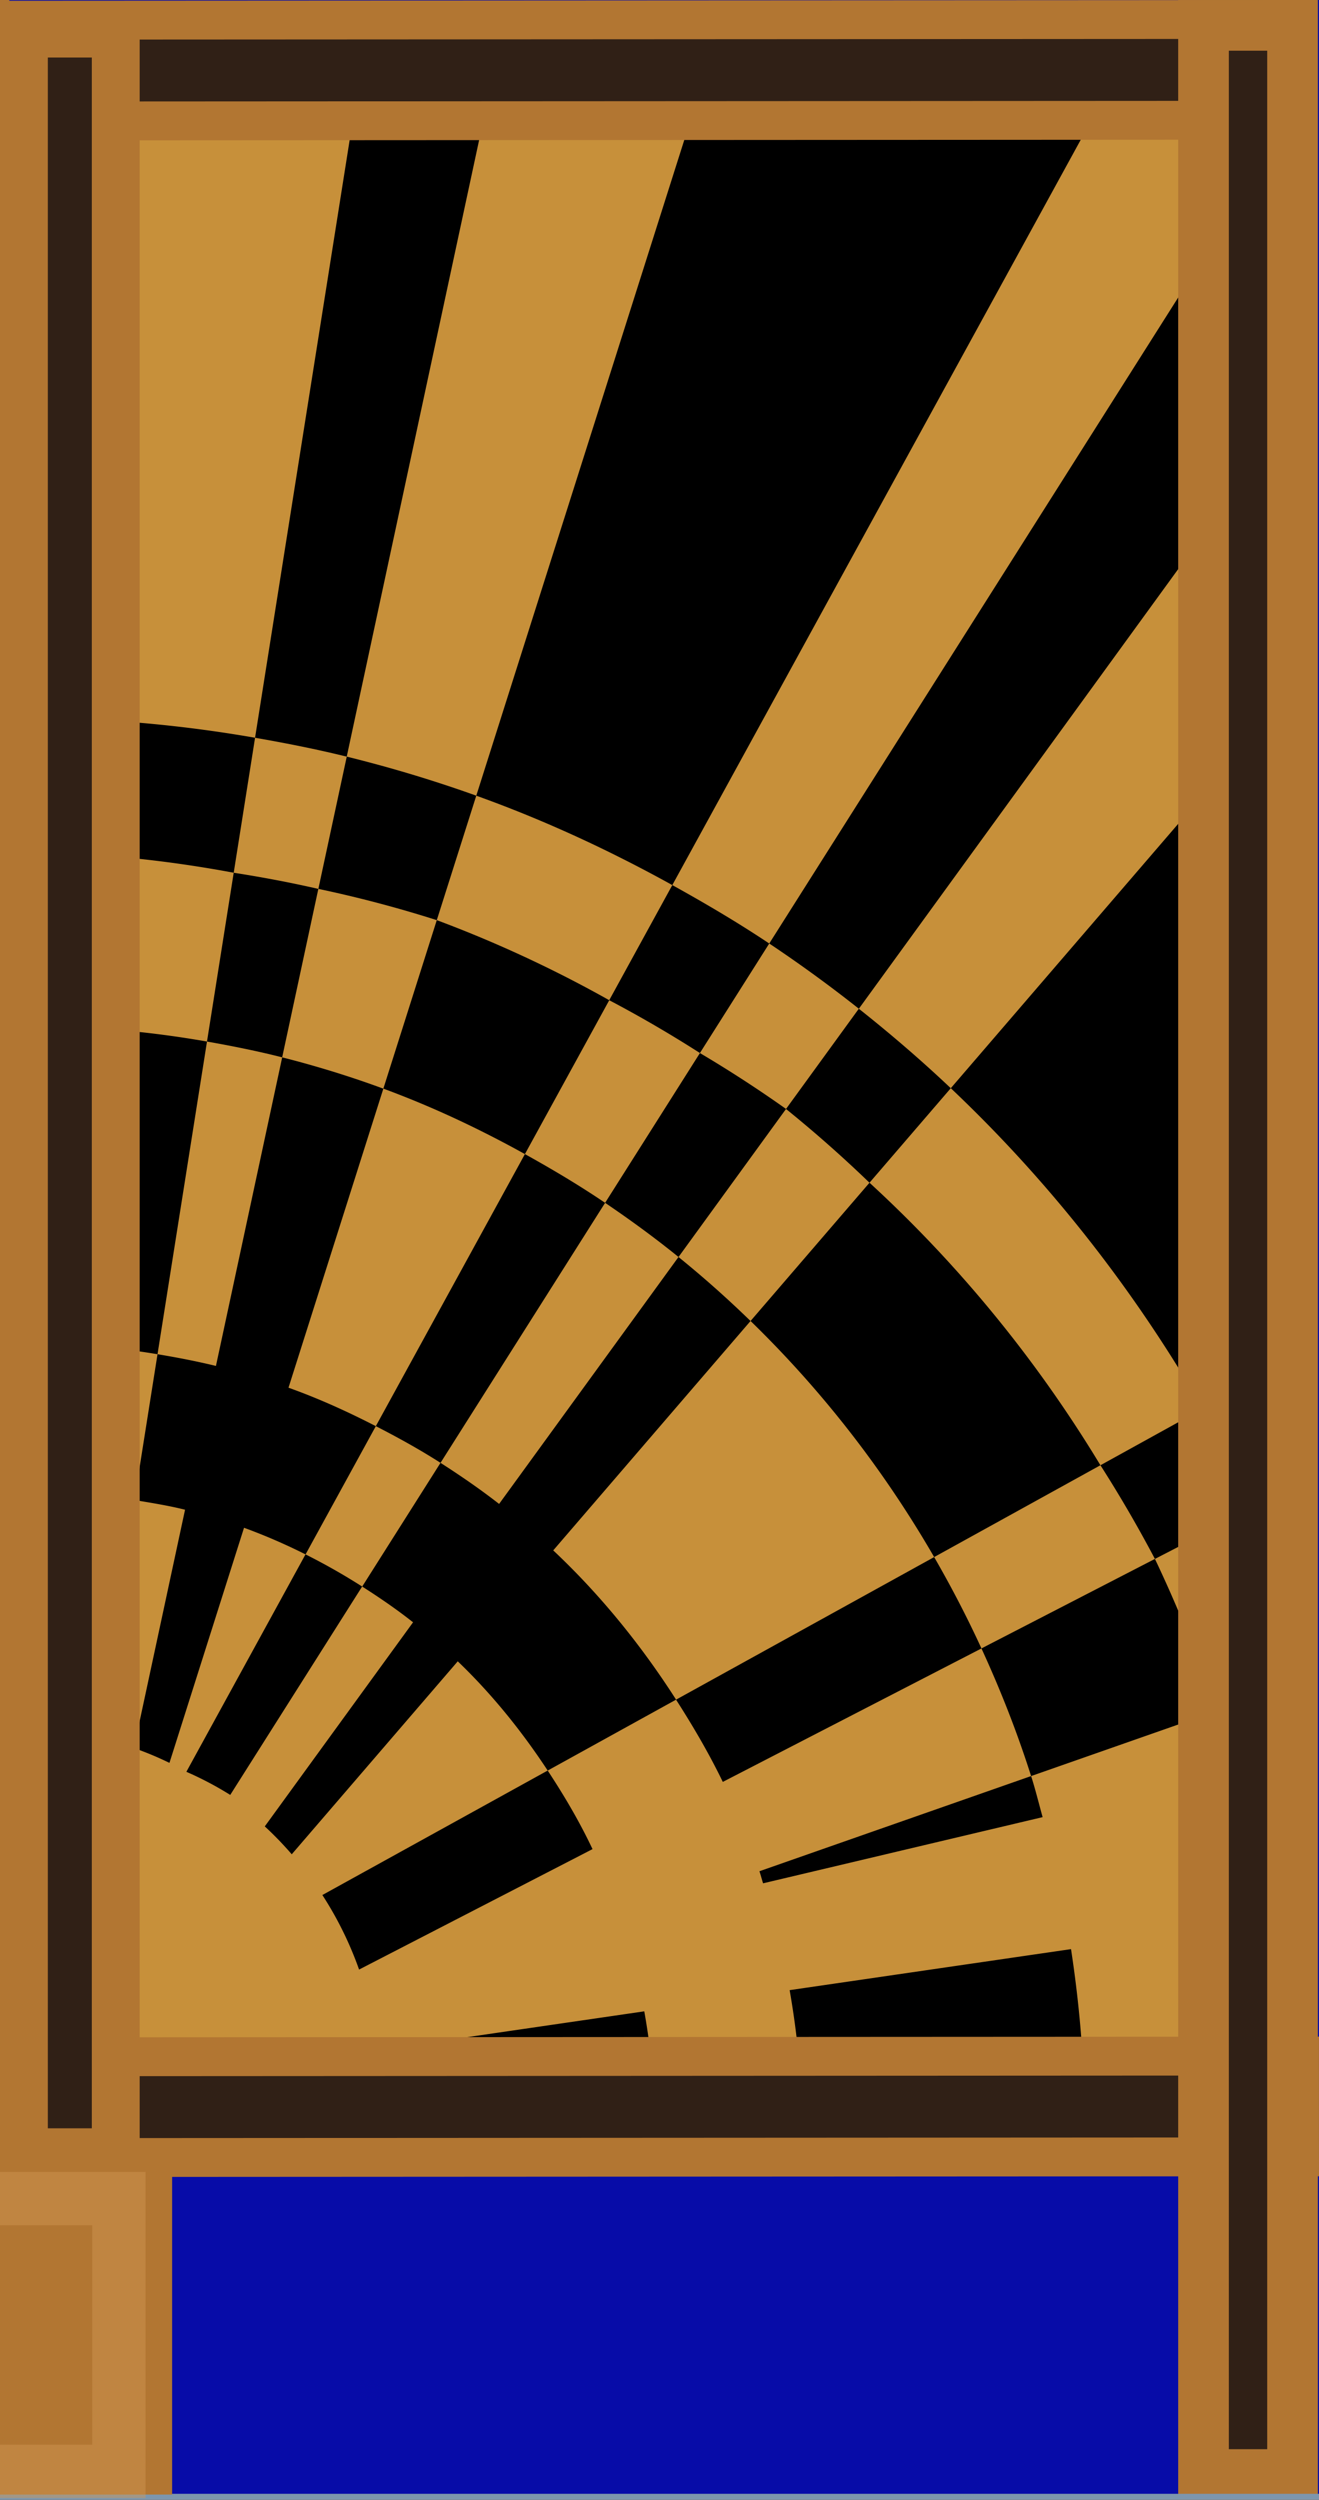 <?xml version="1.0" encoding="UTF-8" standalone="no"?>
<!-- Created with Inkscape (http://www.inkscape.org/) -->

<svg
   width="71.771mm"
   height="135.984mm"
   viewBox="0 0 71.771 135.984"
   version="1.1"
   id="svg1"
   inkscape:export-filename="dressingtable1-2.svg"
   inkscape:export-xdpi="90.653198"
   inkscape:export-ydpi="90.653198"
   inkscape:version="1.3.2 (091e20e, 2023-11-25, custom)"
   sodipodi:docname="drawing.svg"
   xmlns:inkscape="http://www.inkscape.org/namespaces/inkscape"
   xmlns:sodipodi="http://sodipodi.sourceforge.net/DTD/sodipodi-0.dtd"
   xmlns:xlink="http://www.w3.org/1999/xlink"
   xmlns="http://www.w3.org/2000/svg"
   xmlns:svg="http://www.w3.org/2000/svg">
  <sodipodi:namedview
     id="namedview1"
     pagecolor="#ffffff"
     bordercolor="#000000"
     borderopacity="0.25"
     inkscape:showpageshadow="2"
     inkscape:pageopacity="0.0"
     inkscape:pagecheckerboard="0"
     inkscape:deskcolor="#d1d1d1"
     inkscape:document-units="mm"
     inkscape:export-bgcolor="#ffffffff"
     inkscape:zoom="0.4229447"
     inkscape:cx="561.53913"
     inkscape:cy="348.74535"
     inkscape:window-width="1366"
     inkscape:window-height="705"
     inkscape:window-x="-8"
     inkscape:window-y="-8"
     inkscape:window-maximized="1"
     inkscape:current-layer="layer1"
     showguides="true">
    <sodipodi:guide
       position="91.358,15.238"
       orientation="0,-1"
       id="guide2"
       inkscape:locked="false" />
  </sodipodi:namedview>
  <defs
     id="defs1">
    <pattern
       inkscape:collect="always"
       xlink:href="#pattern116"
       preserveAspectRatio="xMidYMid"
       id="pattern117"
       patternTransform="matrix(0.045,0,0,0.045,2046.856,-123.274)"
       x="0"
       y="-50" />
    <pattern
       patternUnits="userSpaceOnUse"
       width="185.947"
       height="336.097"
       patternTransform="translate(2046.856,-123.274)"
       preserveAspectRatio="xMidYMid"
       id="pattern116"
       inkscape:label="pattern116">
      <path
         id="path114"
         style="fill:#ffffff;fill-opacity:1;stroke:none;stroke-width:11.339;stroke-linecap:square;stroke-linejoin:miter;stroke-dasharray:none;stroke-opacity:1"
         d="M 88.47,332.851 17.328,119.934 0,150.181 Z M 88.348,331.445 53.945,55.653 34.291,90.252 Z m -0.185,3.61 90.362,-182.992 7.422,12.581 z m -0.122,0.428 45.726,-256.291 24.486,39.604 z m 0.307,0.613 L 86.022,0 111.121,41.962 Z" />
    </pattern>
  </defs>
  <g
     inkscape:label="Layer 1"
     inkscape:groupmode="layer"
     id="layer1"
     transform="translate(-215.355,-41.791)">
    <g
       id="g104"
       inkscape:label="g104"
       transform="translate(1.033,1.033)">
      <rect
         style="fill:#070ca8;fill-opacity:1;stroke:none;stroke-width:3.755;stroke-linecap:square;stroke-dasharray:none;stroke-opacity:1"
         id="rect6-4"
         width="354.363"
         height="246.896"
         x="-29.732"
         y="-27.305" />
      <rect
         style="fill:#000000;fill-opacity:1;stroke:none;stroke-width:2.806;stroke-linecap:square;stroke-dasharray:none;stroke-opacity:1"
         id="rect7-3"
         width="67.187"
         height="111.324"
         x="15.457"
         y="43.937" />
      <rect
         style="fill:#000000;fill-opacity:1;stroke:none;stroke-width:2.806;stroke-linecap:square;stroke-dasharray:none;stroke-opacity:1"
         id="rect7-2-3"
         width="67.187"
         height="111.324"
         x="217.824"
         y="44.011"
         inkscape:export-filename="..\Build S01E03\img\sunleft.svg"
         inkscape:export-xdpi="90.653198"
         inkscape:export-ydpi="90.653198" />
      <rect
         style="fill:#000000;fill-opacity:1;stroke:none;stroke-width:3.64;stroke-linecap:square;stroke-dasharray:none;stroke-opacity:1"
         id="rect7-2-0-7"
         width="97.593"
         height="128.979"
         x="101.154"
         y="26.628" />
      <path
         id="path104"
         style="fill:#c7903a;fill-opacity:1;stroke:none;stroke-width:7.545;stroke-linecap:square;stroke-linejoin:miter;stroke-dasharray:none;stroke-opacity:1"
         d="m 15.408,44.272 v 2.004 l 28.253,49.287 c 1.438,-0.817 2.909,-1.579 4.408,-2.291 l 3.12,6.558 a 64.216,66.405 0 0 0 -4.01,1.869 l 4.308,7.514 c 1.093,-0.615 2.21,-1.19 3.346,-1.727 l 7.036,14.786 c -0.762,0.353 -1.515,0.726 -2.251,1.126 l -8.131,-14.184 c -1.322,0.744 -2.614,1.539 -3.866,2.391 l 9.192,13.49 c -2.004,1.318 -3.88,2.816 -5.613,4.474 l 5.398,5.217 c 1.377,-1.29 2.861,-2.458 4.443,-3.485 l 7.156,10.502 a 17.299,17.889 0 0 0 -2.236,2.031 l -9.363,-9.048 c -0.531,0.498 -1.05,1.01 -1.548,1.545 l 9.737,8.717 a 17.299,17.889 0 0 0 -1.238,1.543 l -10.534,-7.842 c -1.562,2.048 -2.889,4.293 -3.948,6.7 l 12.463,5.239 a 17.299,17.889 0 0 0 -0.176,0.369 l -35.483,-9.847 c -0.24,0.765 -0.491,1.525 -0.699,2.305 l 15.112,4.097 c -0.742,2.564 -1.204,5.241 -1.429,7.986 h 7.606 c 0.205,-2.065 0.534,-4.088 1.093,-6.015 l 13.467,3.651 a 17.299,17.889 0 0 0 -0.362,2.364 h 21.937 V 126.988 l -1.925,12.159 a 17.299,17.889 0 0 0 -2.862,-0.468 17.299,17.889 0 0 0 -1.459,0.239 l -1.677,-12.456 c 1.023,-0.103 2.059,-0.161 3.108,-0.161 1.645,0 3.241,0.187 4.814,0.449 v -7.627 c -1.579,-0.216 -3.177,-0.367 -4.814,-0.367 -1.391,0 -2.762,0.08 -4.115,0.227 l -2.183,-16.211 c -1.933,0.212 -3.833,0.536 -5.699,0.954 l 3.961,15.893 c -1.756,0.379 -3.465,0.887 -5.124,1.504 l -5.824,-15.301 c 2.264,-0.85 4.594,-1.561 6.987,-2.096 l -2.082,-8.355 a 64.216,66.405 0 0 0 -7.962,2.42 l -2.543,-6.682 c 2.846,-1.077 5.769,-1.989 8.775,-2.683 L 50.968,44.272 Z m 46.563,44.153 1.731,6.945 a 64.216,66.405 0 0 1 6.622,-1.209 l -0.945,-7.023 c -2.513,0.292 -4.983,0.727 -7.408,1.287 z m 7.408,-1.287 c 2.591,-0.301 5.221,-0.471 7.89,-0.471 1.794,1.2e-5 3.568,0.085 5.326,0.229 V 44.272 h -18.986 z m 0.945,7.023 1.159,8.61 c 1.902,-0.209 3.83,-0.324 5.785,-0.324 1.801,0 3.572,0.123 5.326,0.307 v -8.69 a 64.216,66.405 0 0 0 -4.836,-0.508 64.216,66.405 0 0 0 -7.435,0.605 z m -45.153,49.352 -8.872,-2.405 a 64.216,66.405 0 0 0 -0.892,4.068 v 10.421 h 7.889 c 0.217,-4.168 0.842,-8.215 1.874,-12.084 z m -8.872,-2.405 a 64.216,66.405 0 0 1 0.85,-2.32 l -1.741,-0.483 v 2.561 z m 0.85,-2.32 8.721,2.42 c 0.511,-1.628 1.067,-3.235 1.71,-4.793 l -8.287,-3.484 a 64.216,66.405 0 0 0 -2.144,5.856 z m 2.144,-5.856 a 64.216,66.405 0 0 1 7.761,-13.512 l -5.525,-4.113 c -2.3,3.129 -4.335,6.468 -6.122,9.961 v 6.03 z m 2.236,-17.625 c 1.326,-1.804 2.731,-3.545 4.213,-5.212 l -10.335,-9.252 v 9.906 z m 4.213,-5.212 5.182,4.639 a 64.216,66.405 0 0 1 2.449,-2.391 l -5.099,-4.927 c 3.215,-3.261 6.723,-6.215 10.498,-8.794 L 15.408,64.329 v 30.652 l 12.867,12.434 c -0.862,0.875 -1.715,1.76 -2.532,2.679 z m 13.031,-11.473 3.999,5.869 a 64.216,66.405 0 0 1 4.406,-2.791 l -3.517,-6.136 c -1.674,0.95 -3.301,1.975 -4.887,3.059 z m 3.999,5.869 a 64.216,66.405 0 0 0 -9.399,7.853 l 6.192,5.984 c 2.47,-2.496 5.161,-4.754 8.054,-6.723 z m -3.207,13.837 c -0.723,0.731 -1.433,1.476 -2.116,2.248 l 12.016,10.757 c 0.56,-0.607 1.139,-1.194 1.734,-1.763 z m -2.116,2.248 -6.525,-5.841 a 64.216,66.405 0 0 0 -3.87,4.686 l 7.084,5.274 c 1.041,-1.429 2.146,-2.803 3.311,-4.119 z m -3.311,4.119 c -2.616,3.59 -4.823,7.521 -6.558,11.722 l 14.559,6.12 c 1.302,-2.962 2.936,-5.732 4.862,-8.265 z m 37.43,2.244 3.056,12.263 a 17.299,17.889 0 0 0 -2.85,0.716 l -4.475,-11.758 c 1.381,-0.508 2.805,-0.919 4.269,-1.221 z m -6.465,2.132 5.464,11.483 a 17.299,17.889 0 0 0 -0.857,0.452 l -6.352,-11.08 c 0.571,-0.304 1.155,-0.585 1.745,-0.854 z"
         inkscape:export-filename="..\Build S01E03\img\sunotherleft.svg"
         inkscape:export-xdpi="90.653198"
         inkscape:export-ydpi="90.653198" />
      <path
         id="path104-5"
         style="fill:#c7903a;fill-opacity:1;stroke:none;stroke-width:8.008;stroke-linecap:square;stroke-linejoin:miter;stroke-dasharray:none;stroke-opacity:1"
         d="m 216.459,43.038 v 36.782 c 4.001,0.03 7.919,0.404 11.742,1.069 l 5.992,-37.851 z m 11.742,37.851 -1.162,7.344 a 68.157,70.48 0 0 1 4.606,0.878 l 1.545,-7.194 c -1.641,-0.404 -3.308,-0.735 -4.988,-1.027 z m 4.988,1.027 c 2.397,0.591 4.749,1.3 7.049,2.124 L 253.249,43.038 h -11.71 z m -1.545,7.194 -1.968,9.164 c 1.872,0.475 3.709,1.042 5.505,1.703 l 2.908,-9.166 a 68.157,70.48 0 0 0 -6.445,-1.701 z m 6.445,1.701 a 68.157,70.48 0 0 1 9.383,4.355 l 3.433,-6.262 c -3.41,-1.887 -6.963,-3.536 -10.667,-4.863 z m 12.815,-1.907 c 1.799,0.996 3.569,2.038 5.275,3.178 l 27.466,-43.375 v -5.668 h -7.599 z m 5.275,3.178 -3.773,5.958 a 68.157,70.48 0 0 1 4.686,3.041 l 3.962,-5.452 c -1.576,-1.248 -3.203,-2.431 -4.875,-3.548 z m 4.875,3.548 c 1.728,1.369 3.401,2.806 5.003,4.323 l 17.587,-20.439 V 64.542 Z m -3.962,5.452 -5.851,8.053 c 1.358,1.099 2.665,2.261 3.92,3.482 l 6.473,-7.522 a 68.157,70.48 0 0 0 -4.542,-4.012 z m 4.542,4.012 a 68.157,70.48 0 0 1 12.566,15.369 l 5.57,-3.077 c -3.732,-6.479 -8.351,-12.361 -13.712,-17.434 z m 18.136,12.292 c 1.007,1.749 1.964,3.533 2.836,5.366 l 1.038,-0.535 v -6.97 z m 2.836,5.366 -5.441,2.807 a 68.157,70.48 0 0 0 -2.965,-5.097 l -9.048,4.996 c 0.929,1.608 1.791,3.265 2.574,4.969 l 9.439,-4.869 a 68.157,70.48 0 0 1 3.328,8.286 l 3.152,-1.104 v -7.61 c -0.344,-0.794 -0.667,-1.6 -1.038,-2.379 z m -2.113,11.093 -10.064,3.525 c 0.233,0.733 0.419,1.488 0.625,2.234 l -15.21,3.6 c -0.07,-0.217 -0.125,-0.441 -0.199,-0.657 l 14.783,-5.177 c -0.76,-2.389 -1.671,-4.702 -2.702,-6.942 l -14.074,7.26 c -0.752,-1.555 -1.622,-3.034 -2.544,-4.474 l -6.984,3.857 c 0.897,1.364 1.732,2.776 2.439,4.273 l -12.702,6.552 a 18.361,18.987 0 0 0 -1.998,-4.055 l 12.261,-6.771 c -1.423,-2.163 -3.046,-4.169 -4.894,-5.942 l -9.033,10.497 a 18.361,18.987 0 0 0 -1.467,-1.517 l 8.068,-11.102 c -0.886,-0.701 -1.818,-1.339 -2.77,-1.946 l -7.178,11.336 a 18.361,18.987 0 0 0 -2.387,-1.258 l 6.483,-11.827 c -1.083,-0.543 -2.198,-1.029 -3.346,-1.447 l -4.058,12.789 a 18.361,18.987 0 0 0 -1.935,-0.808 l 2.784,-12.963 c -0.901,-0.226 -1.83,-0.373 -2.755,-0.527 l -2.082,13.154 a 18.361,18.987 0 0 0 -3.037,-0.497 18.361,18.987 0 0 0 -0.059,0.009 v 19.34 h 18.394 a 18.361,18.987 0 0 0 0.025,-0.363 18.361,18.987 0 0 0 -0.257,-1.679 l 14.759,-2.151 c 0.246,1.37 0.419,2.768 0.509,4.193 h 8.016 c -0.096,-1.815 -0.308,-3.597 -0.615,-5.346 l 15.311,-2.231 c 0.378,2.478 0.628,5.002 0.706,7.577 h 10.34 v -6.437 a 68.157,70.48 0 0 0 -0.298,-2.706 l 0.298,-0.043 v -8.552 l -2.276,0.539 a 68.157,70.48 0 0 0 -0.876,-3.317 z M 221.637,122.356 l 1.256,-7.933 c -2.088,-0.348 -4.22,-0.557 -6.405,-0.557 -0.009,0 -0.019,0.002 -0.029,0.002 v 8.008 c 0.009,-1e-5 0.019,-0.002 0.029,-0.002 1.759,0 3.466,0.201 5.149,0.482 z m 1.256,-7.933 c 1.071,0.179 2.134,0.383 3.179,0.638 l 3.605,-16.787 c -1.344,-0.341 -2.713,-0.616 -4.092,-0.859 z m 2.692,-17.008 1.454,-9.183 a 68.157,70.48 0 0 0 -10.574,-1.112 68.157,70.48 0 0 0 -0.007,4.84e-4 v 9.459 c 3.107,0.03 6.155,0.313 9.126,0.835 z m 5.363,27.897 c 1.058,0.53 2.087,1.115 3.082,1.75 l 4.262,-6.73 c -1.135,-0.727 -2.318,-1.379 -3.52,-1.996 z m 3.824,-6.976 8.112,-14.799 c -2.469,-1.369 -5.031,-2.578 -7.702,-3.561 l -5.162,16.268 c 1.641,0.586 3.217,1.303 4.752,2.092 z m 8.112,-14.799 c 1.49,0.826 2.954,1.697 4.364,2.651 l 5.16,-8.148 a 68.157,70.48 0 0 0 -4.935,-2.873 z m 4.364,2.651 -8.956,14.144 c 1.093,0.701 2.164,1.436 3.188,2.235 l 9.762,-13.433 c -1.287,-1.042 -2.623,-2.018 -3.994,-2.946 z m 3.862,27.025 14.043,-7.755 c -2.75,-4.758 -6.117,-9.079 -9.991,-12.843 l -10.737,12.479 c 2.552,2.401 4.778,5.142 6.685,8.119 z" />
      <g
         id="g2">
        <rect
           style="fill:#956127;fill-opacity:1;stroke:#b27632;stroke-width:2.846;stroke-linecap:square;stroke-dasharray:none;stroke-opacity:1"
           id="rect2-1"
           width="10.733"
           height="123.519"
           x="85.082"
           y="34.269" />
        <rect
           style="fill:#302016;stroke:#b27632;stroke-width:2.114;stroke-linecap:square;stroke-dasharray:none;stroke-opacity:1"
           id="rect1-3-8-9-0-32"
           width="5.482"
           height="69.291"
           x="152.685"
           y="-82.762"
           transform="matrix(-1.2339048e-4,1,-1,-5.7240223e-4,0,0)" />
        <rect
           style="fill:#302016;stroke:#b27632;stroke-width:2.114;stroke-linecap:square;stroke-dasharray:none;stroke-opacity:1"
           id="rect1-3-8-9-7"
           width="5.482"
           height="69.291"
           x="41.899"
           y="-82.861"
           transform="matrix(-1.2339048e-4,1,-1,-5.7240223e-4,0,0)" />
        <rect
           style="fill:#302016;stroke:#b27632;stroke-width:2.482;stroke-linecap:square;stroke-dasharray:none;stroke-opacity:1"
           id="rect1-3-8-0"
           width="5.116"
           height="102.37"
           x="24.337"
           y="-200.293"
           transform="matrix(-1.9532832e-4,1,-1,-3.6159281e-4,0,0)" />
        <rect
           style="fill:#302016;stroke:#b27632;stroke-width:2.482;stroke-linecap:square;stroke-dasharray:none;stroke-opacity:1"
           id="rect1-3-8-5-0"
           width="5.116"
           height="102.37"
           x="152.736"
           y="-200.448"
           transform="matrix(-1.9532832e-4,1,-1,-3.6159281e-4,0,0)" />
        <rect
           style="fill:#302016;stroke:#b27632;stroke-width:2.759;stroke-linecap:square;stroke-dasharray:none;stroke-opacity:1"
           id="rect1-6-7-0"
           width="4.841"
           height="133.688"
           x="13.836"
           y="42.231" />
        <rect
           style="fill:#302016;stroke:#b27632;stroke-width:2.747;stroke-linecap:square;stroke-dasharray:none;stroke-opacity:1"
           id="rect1-7"
           width="4.853"
           height="132.132"
           x="98.037"
           y="25.159" />
        <rect
           style="fill:#302016;stroke:#b27632;stroke-width:2.603;stroke-linecap:square;stroke-dasharray:none;stroke-opacity:1"
           id="rect1-6-1"
           width="4.997"
           height="115.247"
           x="77.867"
           y="42.676" />
        <rect
           style="fill:#302016;stroke:#b27632;stroke-width:2.747;stroke-linecap:square;stroke-dasharray:none;stroke-opacity:1"
           id="rect1-3-9"
           width="4.853"
           height="132.132"
           x="195.521"
           y="24.671" />
        <rect
           style="fill:#956127;fill-opacity:1;stroke:#b27632;stroke-width:2.846;stroke-linecap:square;stroke-dasharray:none;stroke-opacity:1"
           id="rect2-0-3"
           width="10.733"
           height="123.519"
           x="-213.405"
           y="34.177"
           transform="scale(-1,1)" />
      </g>
      <g
         id="g3">
        <rect
           style="fill:#302016;stroke:#b27632;stroke-width:2.114;stroke-linecap:square;stroke-dasharray:none;stroke-opacity:1"
           id="rect1-3-8-9-0-3-7"
           width="5.482"
           height="69.291"
           x="152.764"
           y="215.724"
           transform="matrix(1.2339048e-4,1,1,-5.7240281e-4,0,0)" />
        <rect
           style="fill:#302016;stroke:#b27632;stroke-width:2.114;stroke-linecap:square;stroke-dasharray:none;stroke-opacity:1"
           id="rect1-3-8-9-6-4"
           width="5.482"
           height="69.291"
           x="41.979"
           y="215.626"
           transform="matrix(1.2339048e-4,1,1,-5.7240223e-4,0,0)" />
        <rect
           style="fill:#302016;stroke:#b27632;stroke-width:2.756;stroke-linecap:square;stroke-dasharray:none;stroke-opacity:1"
           id="rect1-6-7-5-0"
           width="4.844"
           height="133.226"
           x="-284.653"
           y="42.138"
           transform="scale(-1,1)" />
        <rect
           style="fill:#302016;stroke:#b27632;stroke-width:2.603;stroke-linecap:square;stroke-dasharray:none;stroke-opacity:1"
           id="rect1-6-78-3"
           width="4.997"
           height="115.247"
           x="-220.62"
           y="42.585"
           transform="scale(-1,1)" />
      </g>
      <g
         id="g1"
         inkscape:export-filename="..\Build S01E03\img\base.svg"
         inkscape:export-xdpi="90.653198"
         inkscape:export-ydpi="90.653198">
        <rect
           style="fill:#b27632;fill-opacity:1;stroke:none;stroke-width:1.28;stroke-linecap:square;stroke-dasharray:none;stroke-opacity:1"
           id="rect2-3-4-2"
           width="11.412"
           height="23.504"
           x="203.88"
           y="183.983" />
        <rect
           style="fill:#b27632;fill-opacity:1;stroke:none;stroke-width:1.28;stroke-linecap:square;stroke-dasharray:none;stroke-opacity:1"
           id="rect2-3-6"
           width="11.412"
           height="23.504"
           x="84.152"
           y="184.193" />
        <rect
           style="fill:#302016;stroke:#d49856;stroke-width:1.473;stroke-linecap:square;stroke-dasharray:none;stroke-opacity:1"
           id="rect1-5-0"
           width="6.127"
           height="30.094"
           x="77.483"
           y="177.793" />
        <rect
           style="fill:#302016;stroke:#d49856;stroke-width:1.465;stroke-linecap:square;stroke-dasharray:none;stroke-opacity:1"
           id="rect1-5-3-4"
           width="6.135"
           height="29.755"
           x="214.964"
           y="178.37" />
        <rect
           style="fill:#d49856;fill-opacity:1;stroke:none;stroke-width:3.074;stroke-linecap:square;stroke-dasharray:none;stroke-opacity:1"
           id="rect3-8-1-69"
           width="110.777"
           height="21.403"
           x="93.564"
           y="184.675" />
        <rect
           style="fill:#b27632;fill-opacity:1;stroke:none;stroke-width:1.28;stroke-linecap:square;stroke-dasharray:none;stroke-opacity:1"
           id="rect2-3-9-1"
           width="11.412"
           height="23.504"
           x="221.693"
           y="183.023" />
        <rect
           style="fill:#d49856;fill-opacity:1;stroke:none;stroke-width:2.823;stroke-linecap:square;stroke-dasharray:none;stroke-opacity:1"
           id="rect3-8-1-6-4"
           width="93.483"
           height="21.403"
           x="231.639"
           y="184.574" />
        <rect
           style="fill:#d49856;fill-opacity:1;stroke:none;stroke-width:2.873;stroke-linecap:square;stroke-dasharray:none;stroke-opacity:1"
           id="rect3-8-1-6-1-8"
           width="96.763"
           height="21.403"
           x="-30.436"
           y="184.867" />
        <rect
           style="fill:#b27632;fill-opacity:1;stroke:none;stroke-width:1.28;stroke-linecap:square;stroke-dasharray:none;stroke-opacity:1"
           id="rect2-3-4-1-7-7"
           width="11.412"
           height="23.504"
           x="65.868"
           y="184.174" />
        <g
           id="g107"
           transform="matrix(1.181,0,0,1.181,-29.476,-38.426)">
          <rect
             style="fill:#b27632;fill-opacity:1;stroke:#302016;stroke-width:3.76;stroke-linecap:square;stroke-dasharray:none;stroke-opacity:1"
             id="rect2-3-2-5"
             width="21.072"
             height="22.256"
             x="140.158"
             y="186.092" />
          <path
             id="rect5-3"
             style="fill:#302016;stroke-width:1.983;stroke-linecap:square"
             d="m 130.492,192.503 8.73,0.002 -0.198,9.326 -8.531,-3.942 z"
             sodipodi:nodetypes="ccccc" />
          <path
             id="rect5-7-5"
             style="fill:#302016;stroke-width:1.983;stroke-linecap:square"
             d="m 170.578,192.255 -8.73,0.002 0.198,9.326 8.531,-3.942 z"
             sodipodi:nodetypes="ccccc" />
        </g>
        <g
           id="g107-3"
           transform="matrix(1.181,0,0,1.181,117.691,-38.216)">
          <rect
             style="fill:#b27632;fill-opacity:1;stroke:#302016;stroke-width:3.76;stroke-linecap:square;stroke-dasharray:none;stroke-opacity:1"
             id="rect2-3-2-5-5"
             width="21.072"
             height="22.256"
             x="140.158"
             y="186.092" />
          <path
             id="rect5-3-2"
             style="fill:#302016;stroke-width:1.983;stroke-linecap:square"
             d="m 130.492,192.503 8.73,0.002 -0.198,9.326 -8.531,-3.942 z"
             sodipodi:nodetypes="ccccc" />
          <path
             id="rect5-7-5-9"
             style="fill:#302016;stroke-width:1.983;stroke-linecap:square"
             d="m 170.578,192.255 -8.73,0.002 0.198,9.326 8.531,-3.942 z"
             sodipodi:nodetypes="ccccc" />
        </g>
        <g
           id="g107-3-6"
           transform="matrix(1.181,0,0,1.181,-175.879,-38.099)"
           inkscape:label="g107-3-6">
          <rect
             style="fill:#b27632;fill-opacity:1;stroke:#302016;stroke-width:3.76;stroke-linecap:square;stroke-dasharray:none;stroke-opacity:1"
             id="rect2-3-2-5-5-4"
             width="21.072"
             height="22.256"
             x="140.158"
             y="186.092" />
          <path
             id="rect5-3-2-2"
             style="fill:#302016;stroke-width:1.983;stroke-linecap:square"
             d="m 130.492,192.503 8.73,0.002 -0.198,9.326 -8.531,-3.942 z"
             sodipodi:nodetypes="ccccc" />
          <path
             id="rect5-7-5-9-9"
             style="fill:#302016;stroke-width:1.983;stroke-linecap:square"
             d="m 170.578,192.255 -8.73,0.002 0.198,9.326 8.531,-3.942 z"
             sodipodi:nodetypes="ccccc" />
        </g>
        <rect
           style="fill:#d49856;fill-opacity:1;stroke:#b27632;stroke-width:0.624;stroke-linecap:square;stroke-dasharray:none;stroke-opacity:1"
           id="rect3-8-6-5"
           width="357.851"
           height="5.384"
           x="-32.054"
           y="205.666" />
        <rect
           style="fill:#d49856;fill-opacity:1;stroke:#956127;stroke-width:3.095;stroke-linecap:square;stroke-dasharray:none;stroke-opacity:1"
           id="rect3-8-0"
           width="357.766"
           height="6.722"
           x="-33.235"
           y="178.182" />
        <rect
           style="fill:#7d96ad;fill-opacity:1;stroke:none;stroke-width:1.699;stroke-linecap:square;stroke-dasharray:none;stroke-opacity:1"
           id="rect3-8-9-0"
           width="354.034"
           height="2.045"
           x="-30.957"
           y="176.413" />
      </g>
      <rect
         style="fill:#b27632;fill-opacity:1;stroke:none;stroke-width:3.24;stroke-linecap:square;stroke-dasharray:none;stroke-opacity:1"
         id="rect3-1"
         width="148.345"
         height="17.761"
         x="75.343"
         y="158.693" />
      <rect
         style="opacity:0.426;mix-blend-mode:soft-light;fill:url(#pattern117);fill-opacity:1;stroke:#d49856;stroke-width:2.901;stroke-linecap:square;stroke-dasharray:none;stroke-opacity:1"
         id="rect3-1-5"
         width="142.363"
         height="14.84"
         x="78.428"
         y="160.353" />
      <path
         id="path107-4"
         style="fill:#956127;fill-opacity:1;stroke:#b27632;stroke-width:2.712;stroke-linecap:square;stroke-linejoin:miter;stroke-dasharray:none;stroke-opacity:1"
         d="m 149.563,34.516 9.123,-0.021 18.191,-16.221 -27.668,0.199 z m 0.604,0.046 -9.123,-0.021 -18.191,-16.221 27.668,0.199 z" />
      <path
         id="path107-4-2"
         style="fill:#956127;fill-opacity:1;stroke:#b27632;stroke-width:2.712;stroke-linecap:square;stroke-linejoin:miter;stroke-dasharray:none;stroke-opacity:1"
         d="m 149.598,34.659 9.123,-0.021 10.8,-22.619 -25.13,-5.538 z m 0.604,0.046 -9.123,-0.021 -10.469,-21.957 23.034,-6.31 z"
         sodipodi:nodetypes="cccccccccc" />
    </g>
  </g>
</svg>

